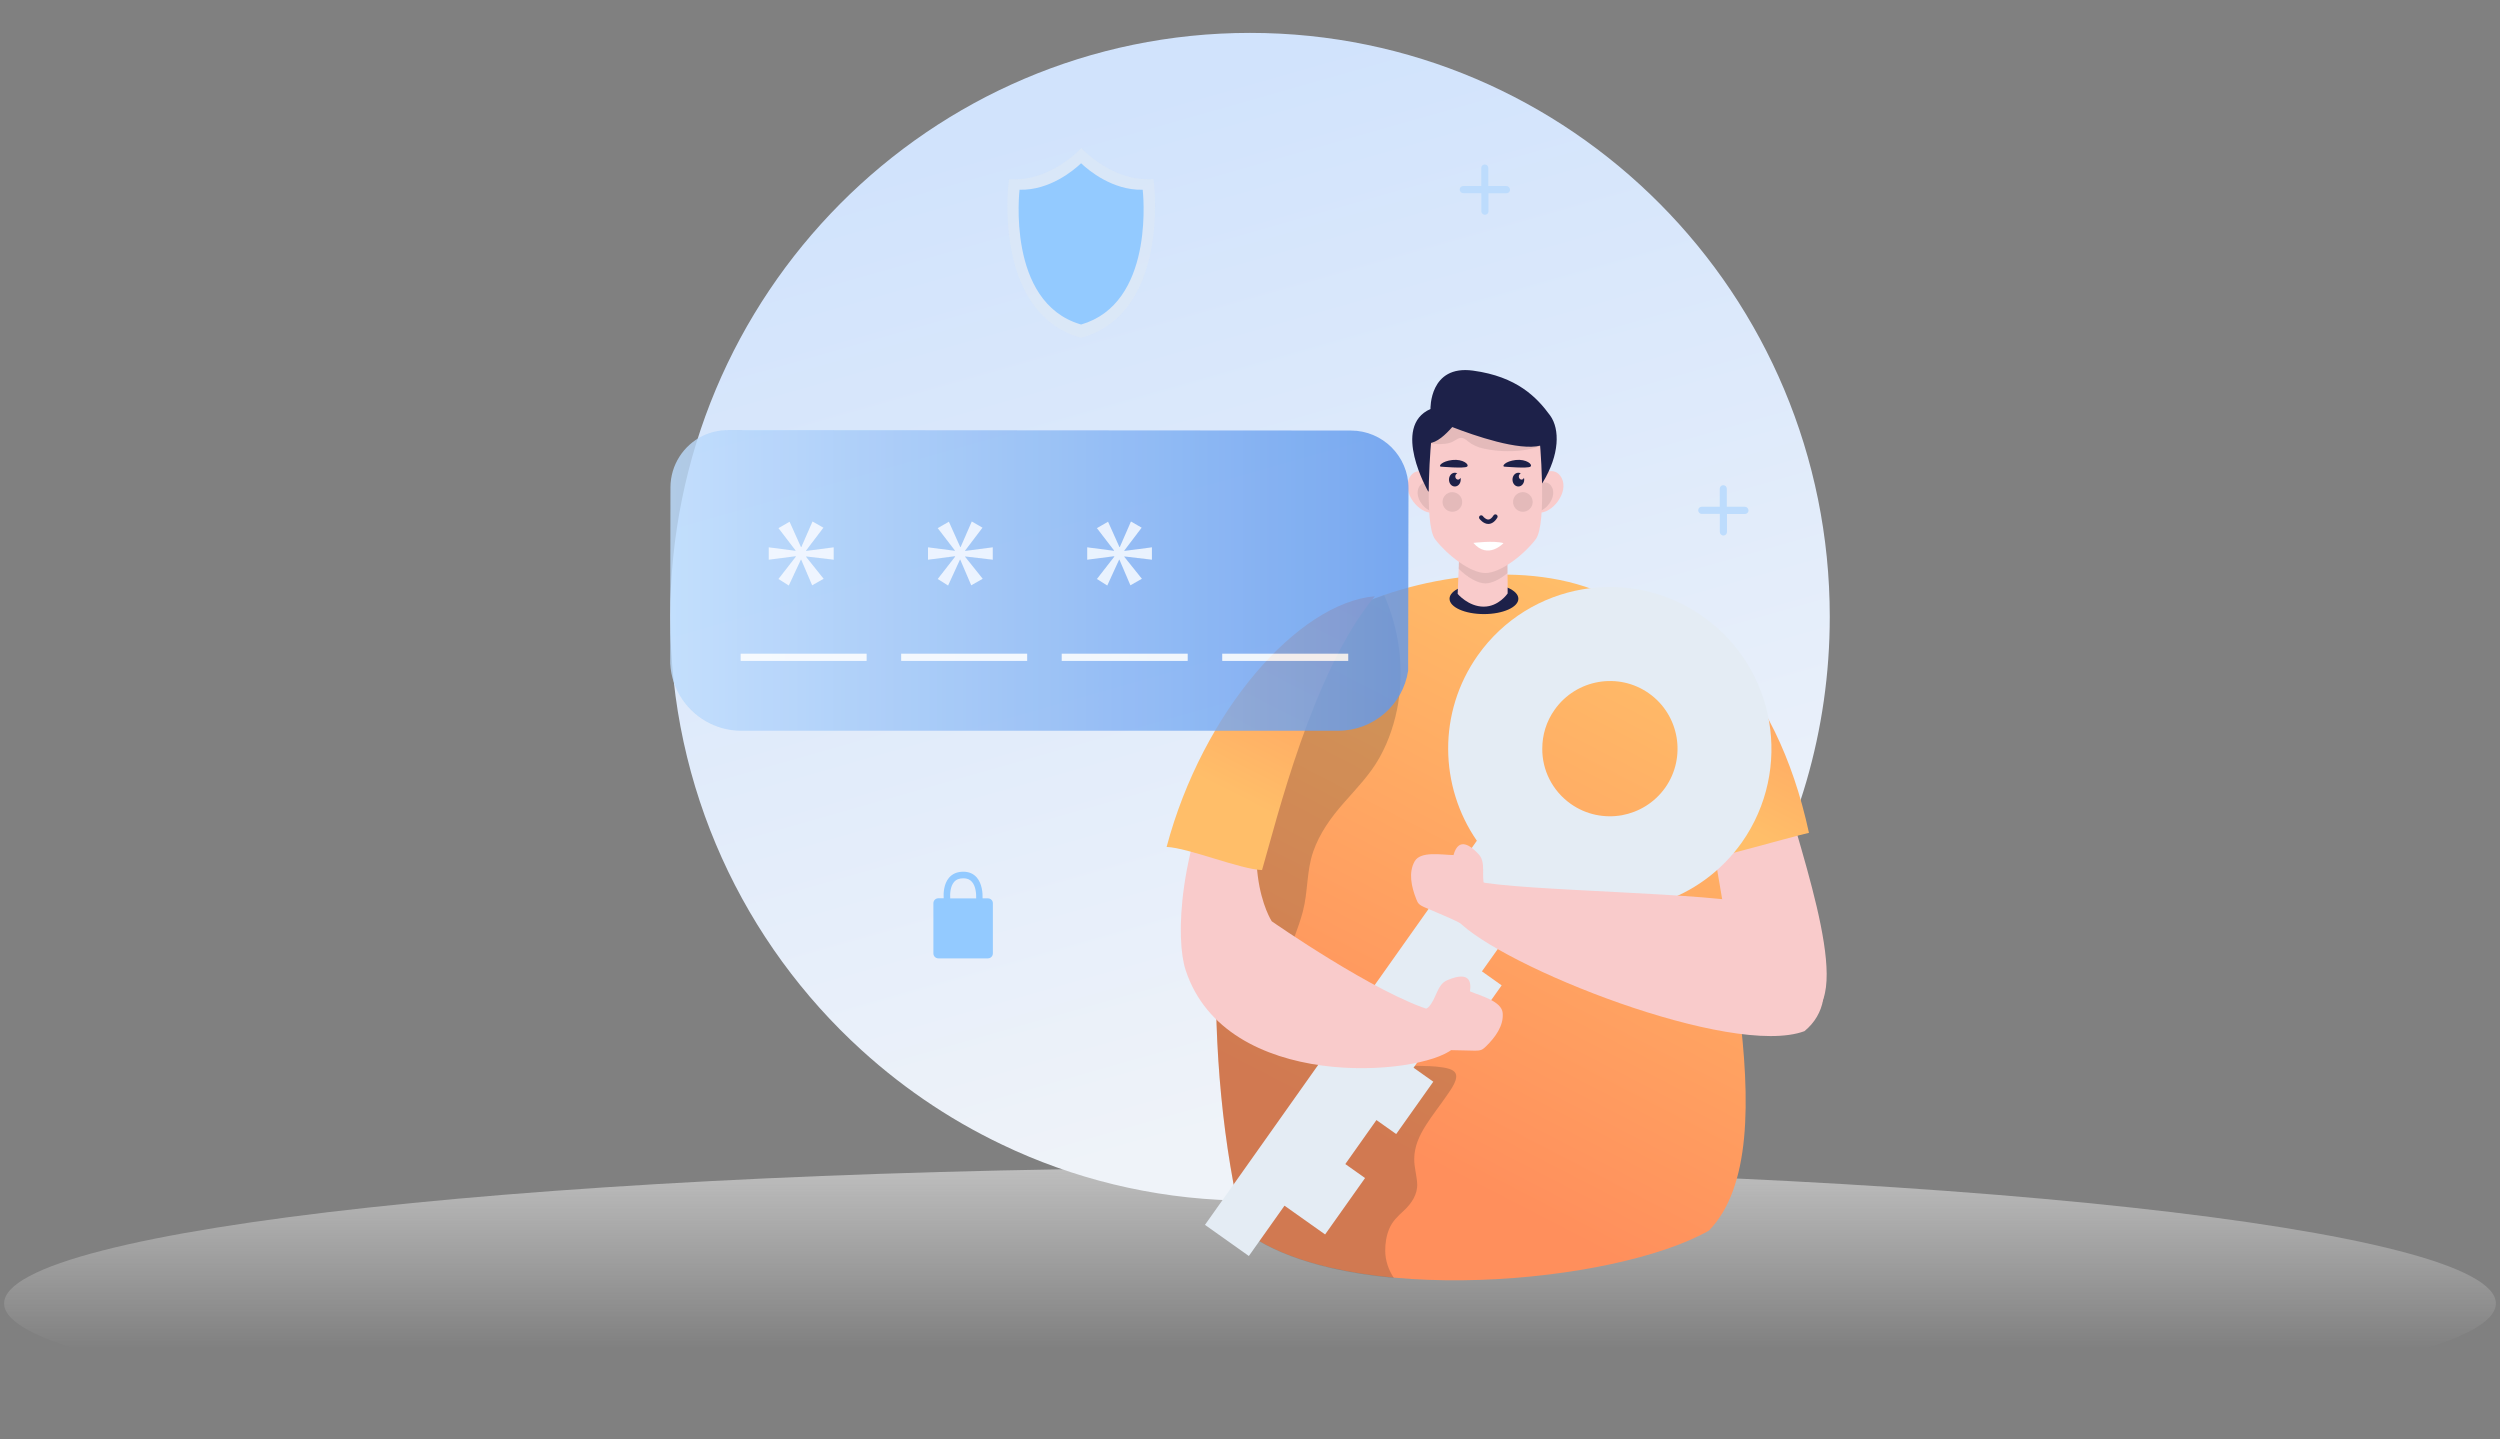 <svg width="304" height="175" viewBox="0 0 304 175" fill="none" xmlns="http://www.w3.org/2000/svg">
<rect x="0" y="0" width="304" height="175" fill="#808080" stroke="none"/>
<path d="M152 175C235.671 175 303.5 167.613 303.5 158.5C303.5 149.387 235.671 142 152 142C68.329 142 0.5 149.387 0.5 158.5C0.5 167.613 68.329 175 152 175Z" fill="url(#paint0_linear_162_75624)"/>
<path d="M222.5 74.996C222.5 102.782 206.662 126.838 183.584 138.494C182.278 139.156 180.954 139.774 179.604 140.346C177.437 141.277 175.225 142.1 172.951 142.806H172.942C166.324 144.882 159.297 146 152.004 146C141.842 146 132.186 143.835 123.463 139.935L123.117 139.774C116.366 136.723 110.192 132.635 104.773 127.705C90.481 114.716 81.5 95.911 81.5 74.996C81.5 35.785 113.07 4 152.004 4C190.939 4 222.5 35.785 222.5 74.996Z" fill="url(#paint1_linear_162_75624)"/>
<path opacity="0.5" d="M131.321 41.04C131.247 41.022 131.2 41.003 131.173 40.994C126.894 39.709 124.069 36.041 122.986 30.409C122.18 26.229 122.615 22.478 122.634 22.319L122.699 21.798L123.217 21.807C123.291 21.807 123.356 21.807 123.43 21.807C127.163 21.807 130.145 19.275 130.978 18.503L130.997 18.484C131.006 18.484 131.034 18.456 131.08 18.4L131.478 18L131.876 18.4C131.923 18.447 131.969 18.484 131.969 18.484C132.802 19.266 135.794 21.798 139.526 21.798C139.6 21.798 139.665 21.798 139.739 21.798L140.258 21.789L140.322 22.31C140.341 22.468 140.767 26.22 139.971 30.4C138.887 36.032 136.062 39.69 131.793 40.984C131.747 41.003 131.7 41.012 131.626 41.031L131.487 41.068L131.321 41.04Z" fill="#E1EBF4"/>
<path d="M132.247 39.197C132.025 39.281 131.793 39.364 131.562 39.43C131.562 39.43 131.543 39.439 131.46 39.458C131.386 39.439 131.358 39.43 131.358 39.43C122.356 36.73 123.977 23.073 123.977 23.073C127.644 23.167 130.58 20.681 131.358 19.946C131.358 19.946 131.395 19.908 131.46 19.852C131.46 19.852 131.46 19.862 131.469 19.862C131.524 19.908 131.562 19.946 131.562 19.946C132.339 20.672 135.275 23.167 138.952 23.073C138.952 23.073 140.48 36.032 132.247 39.197Z" fill="#93CAFF"/>
<path d="M120.131 109.24H119.483C119.501 108.607 119.427 107.452 118.77 106.698C118.362 106.233 117.816 106 117.14 106C116.389 106 115.806 106.251 115.389 106.745C114.759 107.499 114.713 108.607 114.75 109.23H114.102C113.769 109.23 113.5 109.5 113.5 109.835V115.933C113.5 116.268 113.769 116.538 114.102 116.538H120.131C120.464 116.538 120.733 116.268 120.733 115.933V109.835C120.742 109.51 120.474 109.24 120.131 109.24ZM116 107.266C116.26 106.95 116.639 106.801 117.149 106.801C117.593 106.801 117.936 106.94 118.186 107.229C118.677 107.787 118.714 108.737 118.705 109.249H115.547C115.51 108.69 115.556 107.797 116 107.266Z" fill="#93CAFF"/>
<path d="M202.85 97.116C207.665 104.455 213.605 127.488 220.45 123.194C225.32 120.135 218.214 101.767 216.212 93.042L202.85 97.116Z" fill="#F9CBCB"/>
<path d="M219.97 101.273C215.937 82.575 205.333 73.302 195.868 72.506C194.304 72.369 201.739 95.127 205.059 105.073C206.225 105.059 218.036 101.698 219.97 101.273Z" fill="url(#paint2_linear_162_75624)"/>
<path d="M194.043 115.787C192.575 115.018 188.076 114.168 187.445 112.632C186.951 111.397 187.486 109.751 186.553 108.818C185.524 107.803 183.864 107.995 182.41 108.036C180.956 108.077 179.447 108.763 178.802 110.066C178.103 111.479 178.569 113.18 179.228 114.607C179.324 114.813 179.42 115.018 179.584 115.169C179.763 115.348 180.01 115.444 180.256 115.54C182.355 116.349 184.55 116.953 186.457 118.16C187.65 118.914 190.01 119.518 191.039 120.478C192.246 119.189 194.523 117.501 194.043 115.787Z" fill="#FFB092"/>
<path d="M207.802 149.643C196.375 156.145 163.754 159.122 151.215 149.643C146.277 129.45 146.428 101.437 154.041 81.478C164.193 68.116 204.441 61.189 206.65 89.599C207.651 107.569 218.036 139.148 207.802 149.643Z" fill="url(#paint3_linear_162_75624)"/>
<path opacity="0.2" d="M168.445 152.112C168.431 151.221 168.582 150.26 168.925 149.437C169.309 148.491 170.009 147.86 170.736 147.187C171.655 146.323 172.41 145.212 172.327 143.895C172.273 142.894 171.957 141.92 171.971 140.905C171.984 139.396 172.602 138.065 173.397 136.817C174.207 135.527 175.181 134.334 176.031 133.072C176.415 132.495 177.431 131.165 176.95 130.438C176.649 129.999 175.88 129.862 175.4 129.793C174.385 129.628 173.356 129.628 172.327 129.601C170.229 129.56 168.13 129.56 166.045 129.368C162.245 128.997 157.265 127.845 155.975 123.702C154.604 119.285 157.347 114.964 158.431 110.821C159.062 108.42 158.87 105.896 159.693 103.537C160.475 101.301 161.874 99.366 163.424 97.61C164.988 95.827 166.593 94.195 167.759 92.109C168.898 90.065 169.639 87.802 170.023 85.497C170.736 81.066 170.119 76.484 168.322 72.383C162.19 74.482 156.908 77.733 154.041 81.519C146.428 101.465 146.277 129.491 151.215 149.684C155.509 152.922 162.149 154.719 169.488 155.391C168.829 154.389 168.459 153.292 168.445 152.112Z" fill="#1A2326"/>
<path d="M184.633 72.808C184.633 73.836 182.753 74.673 180.448 74.673C178.13 74.673 176.264 73.836 176.264 72.808C176.264 71.779 178.144 70.942 180.448 70.942C182.753 70.956 184.633 71.779 184.633 72.808Z" fill="#1D2149"/>
<path d="M187.033 57.896C187.033 57.896 188.995 56.387 189.9 58.129C190.805 59.885 188.72 62.519 187.033 62.34V57.896Z" fill="#F9CBCB"/>
<path opacity="0.1" d="M187.033 58.884C187.472 58.65 188.282 58.39 188.72 59.254C189.297 60.379 188.131 62.011 187.019 62.203L187.033 58.884Z" fill="#231F20"/>
<path d="M174.234 57.896C174.234 57.896 172.273 56.387 171.367 58.129C170.462 59.885 172.547 62.519 174.234 62.34V57.896Z" fill="#F9CBCB"/>
<path opacity="0.1" d="M174.234 62.203C173.123 62.011 171.957 60.379 172.533 59.254C172.972 58.39 173.782 58.65 174.22 58.884L174.234 62.203Z" fill="#231F20"/>
<path d="M188.501 50.529C189.694 52.189 189.653 55.29 187.609 58.651C185.565 62.012 173.658 59.748 173.658 59.748C173.658 59.748 169.131 51.86 173.946 49.734C173.946 49.734 173.795 44.329 179.132 45.07C184.454 45.797 186.869 48.294 188.501 50.529Z" fill="#1D2149"/>
<path d="M183.329 72.163C183.329 72.163 182.259 73.768 180.421 73.768C178.555 73.768 177.252 72.218 177.252 72.218C177.252 72.218 177.321 70.558 177.376 69.159C177.417 68.24 177.444 67.431 177.444 67.293H183.288L183.316 69.694L183.329 70.833V72.163Z" fill="#F9CBCB"/>
<path opacity="0.1" d="M183.316 69.68C182.396 70.449 181.395 70.942 180.627 70.942C179.694 70.942 178.432 70.215 177.376 69.159C177.403 68.24 177.444 67.431 177.444 67.293H183.288L183.316 69.68Z" fill="#231F20"/>
<path d="M187.184 53.026C186.759 50.077 174.509 50.077 174.083 53.026C174.083 53.026 173.054 63.699 174.522 65.592C175.976 67.485 178.789 69.68 180.627 69.68C182.465 69.68 185.277 67.485 186.731 65.592C188.199 63.699 187.184 53.026 187.184 53.026Z" fill="#F9CBCB"/>
<path opacity="0.1" d="M175.208 54.001C175.606 53.987 176.045 53.946 176.429 53.809C176.758 53.685 177.019 53.465 177.335 53.328C177.856 53.109 178.13 53.37 178.528 53.685C179.09 54.124 179.708 54.398 180.421 54.549C181.875 54.865 183.453 54.947 184.934 54.782C185.73 54.7 186.512 54.508 187.28 54.247C187.225 53.493 187.184 53.013 187.184 53.013C186.759 50.063 174.509 50.063 174.083 53.013C174.083 53.013 174.056 53.356 174.001 53.904C174.399 53.973 174.783 54.028 175.208 54.001Z" fill="#231F20"/>
<path opacity="0.1" d="M177.801 61.038C177.801 61.696 177.266 62.231 176.607 62.231C175.949 62.231 175.414 61.696 175.414 61.038C175.414 60.379 175.949 59.844 176.607 59.844C177.266 59.858 177.801 60.393 177.801 61.038Z" fill="#231F20"/>
<path opacity="0.1" d="M186.375 61.038C186.375 61.696 185.84 62.231 185.181 62.231C184.523 62.231 183.988 61.696 183.988 61.038C183.988 60.379 184.523 59.844 185.181 59.844C185.853 59.858 186.375 60.393 186.375 61.038Z" fill="#231F20"/>
<path d="M184.097 49.199C182.04 48.76 179.022 49.679 177.046 50.434C176.443 50.31 175.428 50.256 174.44 50.763C172.876 51.573 172.012 53.946 173.74 53.891C174.714 53.864 175.812 52.821 176.594 51.929C179.282 52.972 184.742 54.865 187.335 54.179C190.874 53.26 187.404 49.899 184.097 49.199Z" fill="#1D2149"/>
<path d="M180.984 63.713C180.366 63.713 179.927 63.109 179.9 63.082C179.817 62.958 179.845 62.794 179.955 62.711C180.078 62.629 180.243 62.656 180.325 62.766C180.407 62.889 180.695 63.178 180.984 63.178C181.203 63.164 181.409 62.999 181.615 62.67C181.697 62.547 181.861 62.505 181.985 62.588C182.108 62.67 182.15 62.835 182.067 62.958C181.765 63.452 181.395 63.699 180.997 63.713C180.997 63.713 180.997 63.713 180.984 63.713Z" fill="#1D2149"/>
<path d="M179.159 66.017C179.159 66.017 181.656 65.702 182.822 66.045C182.822 66.045 180.956 68.089 179.159 66.017Z" fill="white"/>
<path d="M182.918 56.744C182.918 56.744 185.785 56.991 186.1 56.744C186.43 56.497 185.62 55.797 184.317 55.935C183.027 56.086 182.602 56.689 182.918 56.744Z" fill="#1D2149"/>
<path d="M185.346 58.322C185.346 58.788 185.03 59.158 184.633 59.158C184.235 59.158 183.919 58.788 183.919 58.322C183.919 57.855 184.235 57.485 184.633 57.485C184.742 57.485 184.852 57.512 184.934 57.567C184.797 57.608 184.687 57.759 184.687 57.938C184.687 58.143 184.838 58.322 185.017 58.322C185.154 58.322 185.264 58.226 185.305 58.102C185.332 58.171 185.346 58.239 185.346 58.322Z" fill="#1D2149"/>
<path d="M175.208 56.744C175.208 56.744 178.075 56.991 178.391 56.744C178.72 56.497 177.911 55.797 176.607 55.935C175.318 56.086 174.879 56.689 175.208 56.744Z" fill="#1D2149"/>
<path d="M177.623 58.322C177.623 58.788 177.307 59.158 176.909 59.158C176.511 59.158 176.196 58.788 176.196 58.322C176.196 57.855 176.511 57.485 176.909 57.485C177.019 57.485 177.129 57.512 177.211 57.567C177.074 57.608 176.964 57.759 176.964 57.938C176.964 58.143 177.115 58.322 177.293 58.322C177.431 58.322 177.54 58.226 177.581 58.102C177.623 58.171 177.623 58.239 177.623 58.322Z" fill="#1D2149"/>
<path d="M207.103 74.989C198.255 68.72 185.991 70.819 179.708 79.68C174.797 86.622 175.03 95.621 179.584 102.233L146.524 148.943L151.86 152.729L156.195 146.611L161.133 150.109L165.99 143.25L163.589 141.549L167.375 136.199L169.776 137.9L174.289 131.535L171.888 129.834L175.675 124.497L178.075 126.198L182.602 119.819L180.202 118.118L183.988 112.782L186.388 114.483L189.736 109.764C197.692 112.357 206.719 109.613 211.808 102.439C218.063 93.536 215.965 81.272 207.103 74.989ZM197.226 99.133C195.113 99.503 192.877 99.078 190.998 97.747C188.734 96.142 187.513 93.591 187.541 91.025C187.541 89.393 188.021 87.733 189.05 86.293C191.67 82.589 196.814 81.697 200.518 84.317C204.222 86.937 205.1 92.095 202.48 95.799C201.163 97.637 199.27 98.749 197.226 99.133Z" fill="#E4ECF4"/>
<path d="M186.923 111.274C185.51 110.423 181.052 109.326 180.517 107.762C180.092 106.5 180.723 104.895 179.831 103.907C178.857 102.837 177.376 101.699 176.745 103.976C175.29 103.948 172.753 103.468 172.026 104.73C171.244 106.102 171.628 107.831 172.204 109.298C172.286 109.504 172.369 109.724 172.519 109.888C172.698 110.08 172.931 110.19 173.164 110.3C175.222 111.219 177.376 111.946 179.2 113.249C180.352 114.072 182.671 114.799 183.645 115.814C184.934 114.566 187.308 113.002 186.923 111.274Z" fill="#F9CBCB"/>
<path d="M213.317 110.011C209.202 108.543 184.344 108.365 179.543 107.144C177.581 108.914 178.542 109.6 177.184 111.877C182.465 117.529 210.587 128.681 219.422 125.389C224.511 121.219 220.917 112.727 213.317 110.011Z" fill="#F9CBCB"/>
<path d="M166.456 122.975C168.102 122.783 172.615 123.633 173.74 122.426C174.659 121.466 174.742 119.723 175.963 119.202C177.293 118.626 179.118 118.201 178.747 120.546C180.078 121.109 182.602 121.74 182.726 123.18C182.863 124.744 181.807 126.157 180.682 127.255C180.517 127.405 180.352 127.57 180.147 127.652C179.913 127.748 179.639 127.762 179.392 127.762C177.142 127.748 174.879 127.515 172.67 127.954C171.285 128.229 168.87 127.94 167.554 128.448C166.895 126.788 165.386 124.388 166.456 122.975Z" fill="#F9CBCB"/>
<path d="M174.193 122.906C167.348 120.89 154.645 112.028 154.645 112.028C154.645 112.028 149.734 104.593 155.797 90.326C153.218 90.312 152.121 90.216 149.555 90.353C143.122 103.536 142.957 114.291 144.178 117.981C149.062 132.811 172.657 130.863 176.635 127.557C177.005 126.514 176.155 124.69 174.193 122.906Z" fill="#F9CBCB"/>
<path d="M153.465 105.8C155.221 99.791 159.611 81.573 167.183 72.506C157.869 73.302 146.249 86.485 141.86 102.987C144.507 103.097 150.817 105.717 153.465 105.8Z" fill="url(#paint4_linear_162_75624)"/>
<g opacity="0.9">
<path opacity="0.9" d="M171.271 59.364L171.23 81.559C170.599 85.689 167.032 88.858 162.725 88.858H90.115C88.771 88.858 87.495 88.542 86.343 87.98C83.599 86.635 81.665 83.892 81.5 80.681V80.599L81.527 59.281C81.527 56.524 83.132 54.137 85.451 52.998C86.397 52.546 87.44 52.299 88.551 52.299L164.261 52.354C168.143 52.354 171.271 55.495 171.271 59.364Z" fill="url(#paint5_linear_162_75624)"/>
<path opacity="0.9" d="M105.383 79.488H90.06V80.366H105.383V79.488Z" fill="white"/>
<path opacity="0.9" d="M124.904 79.488H109.581V80.366H124.904V79.488Z" fill="white"/>
<path opacity="0.9" d="M144.425 79.488H129.102V80.366H144.425V79.488Z" fill="white"/>
<path opacity="0.9" d="M163.946 79.488H148.623V80.366H163.946V79.488Z" fill="white"/>
<g opacity="0.9">
<path opacity="0.9" d="M100.129 64.166L98.017 66.95V66.992L101.378 66.553V68.062L98.017 67.664V67.705L100.157 70.38L98.757 71.176L97.427 68.062H97.385L95.918 71.203L94.656 70.407L96.768 67.691V67.636L93.476 68.062V66.553L96.741 66.978V66.937L94.656 64.221L96.014 63.439L97.399 66.525H97.44L98.799 63.411L100.129 64.166Z" fill="white"/>
</g>
<g opacity="0.9">
<path opacity="0.9" d="M119.472 64.166L117.359 66.95V66.992L120.72 66.553V68.062L117.359 67.664V67.705L119.499 70.38L118.1 71.176L116.769 68.062H116.728L115.288 71.203L114.026 70.407L116.138 67.691V67.636L112.846 68.062V66.553L116.111 66.978V66.937L114.026 64.221L115.384 63.439L116.769 66.525H116.81L118.168 63.411L119.472 64.166Z" fill="white"/>
</g>
<g opacity="0.9">
<path opacity="0.9" d="M138.828 64.166L136.715 66.95V66.992L140.076 66.553V68.062L136.715 67.664V67.705L138.855 70.38L137.456 71.176L136.125 68.062H136.084L134.644 71.203L133.382 70.407L135.494 67.691V67.636L132.202 68.062V66.553L135.467 66.978V66.937L133.382 64.221L134.74 63.439L136.125 66.525H136.167L137.525 63.411L138.828 64.166Z" fill="white"/>
</g>
</g>
<path d="M183.17 22.62H180.98V20.43C180.98 20.19 180.79 20 180.55 20C180.31 20 180.12 20.19 180.12 20.43V22.62H177.93C177.69 22.62 177.5 22.81 177.5 23.05C177.5 23.17 177.55 23.28 177.63 23.36C177.71 23.44 177.82 23.49 177.94 23.49H180.13V25.68C180.13 25.8 180.18 25.91 180.26 25.99C180.34 26.07 180.45 26.12 180.57 26.12C180.81 26.12 181 25.93 181 25.69V23.5H183.19C183.43 23.5 183.62 23.31 183.62 23.07C183.6 22.81 183.41 22.62 183.17 22.62Z" fill="#BDDCFD"/>
<path d="M212.17 61.62H209.98V59.43C209.98 59.19 209.79 59 209.55 59C209.31 59 209.12 59.19 209.12 59.43V61.62H206.93C206.69 61.62 206.5 61.81 206.5 62.05C206.5 62.17 206.55 62.28 206.63 62.36C206.71 62.44 206.82 62.49 206.94 62.49H209.13V64.68C209.13 64.8 209.18 64.91 209.26 64.99C209.34 65.07 209.45 65.12 209.57 65.12C209.81 65.12 210 64.93 210 64.69V62.5H212.19C212.43 62.5 212.62 62.31 212.62 62.07C212.6 61.81 212.41 61.62 212.17 61.62Z" fill="#BDDCFD"/>
<defs>
<linearGradient id="paint0_linear_162_75624" x1="151.691" y1="126.882" x2="151.691" y2="164.095" gradientUnits="userSpaceOnUse">
<stop stop-color="#E8E8E8"/>
<stop offset="1" stop-color="#E8E8E8" stop-opacity="0"/>
</linearGradient>
<linearGradient id="paint1_linear_162_75624" x1="142.888" y1="139.5" x2="109.02" y2="20.411" gradientUnits="userSpaceOnUse">
<stop stop-color="#EFF3F9"/>
<stop offset="1" stop-color="#D1E3FC"/>
</linearGradient>
<linearGradient id="paint2_linear_162_75624" x1="205.272" y1="105.26" x2="222.87" y2="71.395" gradientUnits="userSpaceOnUse">
<stop offset="0.189" stop-color="#FFBE69"/>
<stop offset="1" stop-color="#FF8F5C"/>
</linearGradient>
<linearGradient id="paint3_linear_162_75624" x1="173.336" y1="156.18" x2="219.562" y2="66.74" gradientUnits="userSpaceOnUse">
<stop offset="0.13" stop-color="#FF8F5C"/>
<stop offset="0.844" stop-color="#FFBE69"/>
</linearGradient>
<linearGradient id="paint4_linear_162_75624" x1="151.876" y1="105.991" x2="169.674" y2="71.101" gradientUnits="userSpaceOnUse">
<stop offset="0.189" stop-color="#FFBE69"/>
<stop offset="1" stop-color="#FF8F5C"/>
</linearGradient>
<linearGradient id="paint5_linear_162_75624" x1="81.51" y1="70.575" x2="171.266" y2="70.575" gradientUnits="userSpaceOnUse">
<stop stop-color="#BDDCFD"/>
<stop offset="1" stop-color="#5F98ED"/>
</linearGradient>
</defs>
</svg>
